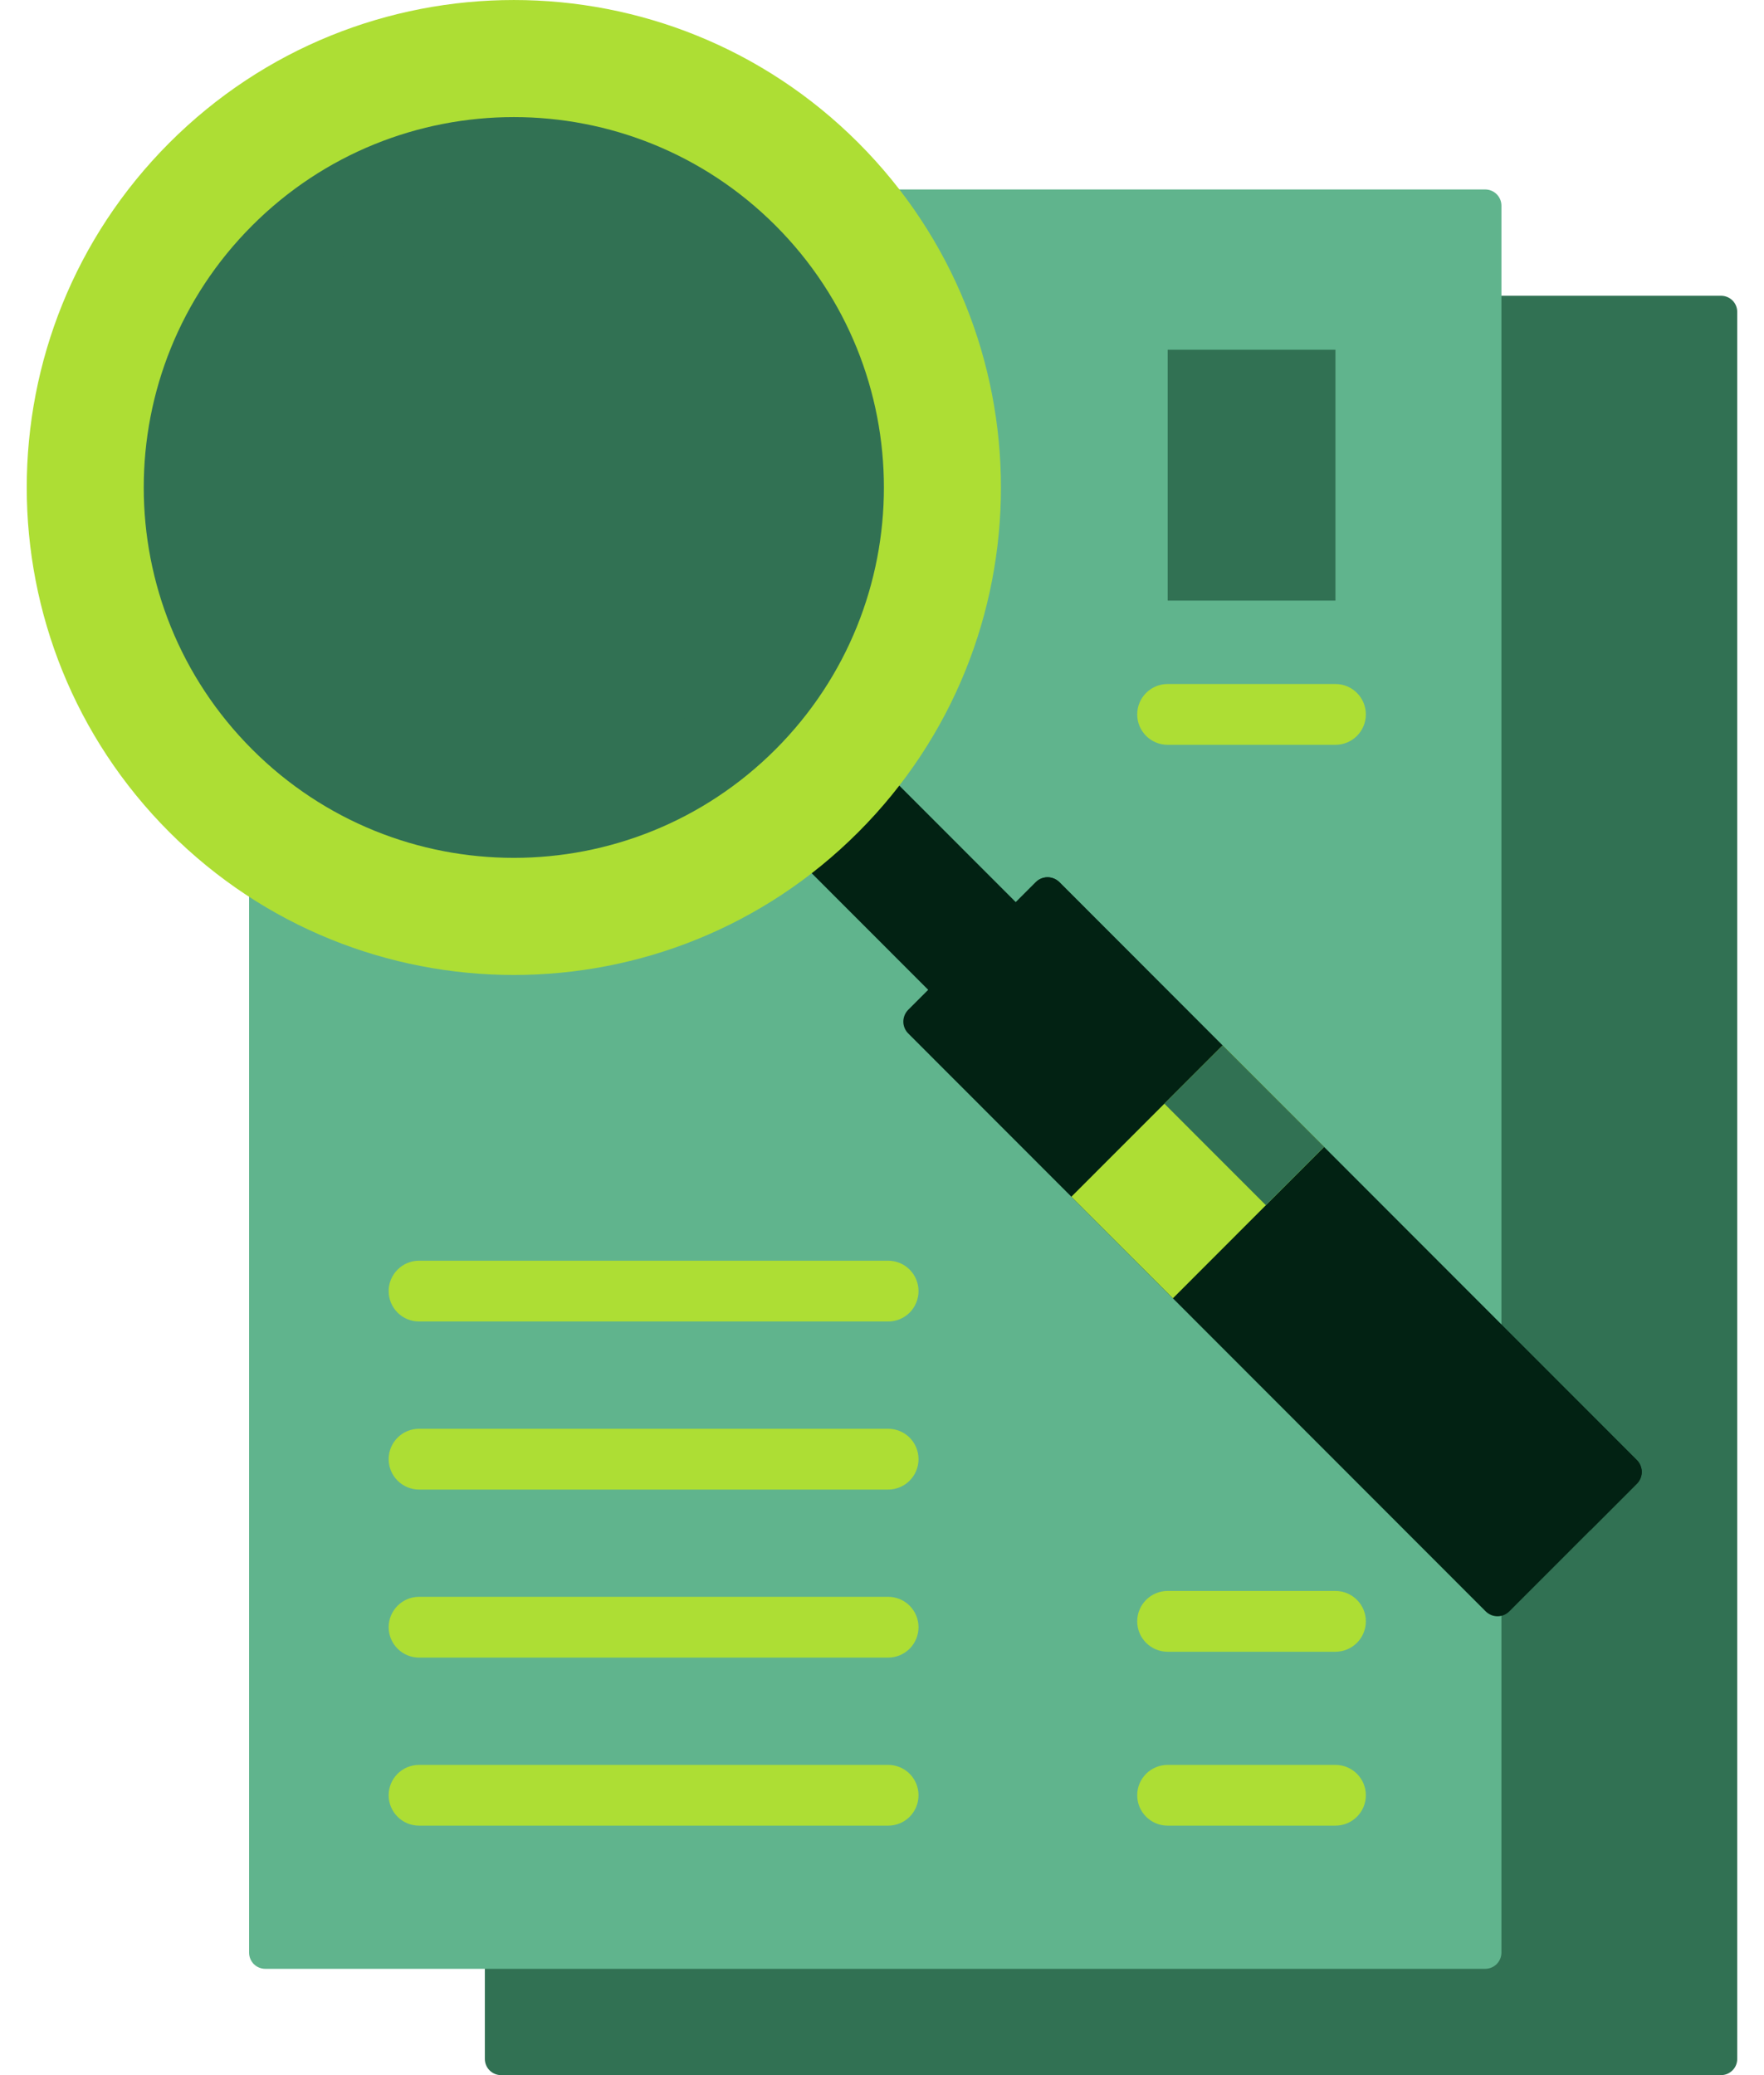 <svg width="34" height="40" viewBox="0 0 34 40" fill="none" xmlns="http://www.w3.org/2000/svg">
<path d="M33.172 40H9.657C9.574 40 9.495 39.967 9.436 39.908C9.378 39.85 9.345 39.77 9.345 39.688V6.013C9.345 5.93 9.378 5.851 9.436 5.792C9.495 5.734 9.574 5.701 9.657 5.701H33.172C33.255 5.701 33.334 5.734 33.393 5.792C33.452 5.851 33.484 5.93 33.484 6.013V39.688C33.484 39.77 33.452 39.85 33.393 39.908C33.334 39.967 33.255 40 33.172 40Z" fill="#317153"/>
<path d="M28.626 37.951H5.113C5.03 37.951 4.951 37.918 4.892 37.86C4.834 37.801 4.801 37.722 4.801 37.639V3.964C4.801 3.881 4.834 3.802 4.892 3.743C4.951 3.685 5.03 3.652 5.113 3.652H28.626C28.709 3.652 28.788 3.685 28.847 3.743C28.906 3.802 28.939 3.881 28.939 3.964V37.639C28.939 37.722 28.906 37.801 28.847 37.86C28.788 37.918 28.709 37.951 28.626 37.951Z" fill="#60B48D"/>
<path d="M17.118 25.473H8.077C7.922 25.473 7.773 25.412 7.663 25.302C7.553 25.192 7.491 25.043 7.491 24.887C7.491 24.732 7.553 24.583 7.663 24.473C7.773 24.363 7.922 24.301 8.077 24.301H17.118C17.274 24.301 17.423 24.363 17.533 24.473C17.642 24.583 17.704 24.732 17.704 24.887C17.704 25.043 17.642 25.192 17.533 25.302C17.423 25.412 17.274 25.473 17.118 25.473ZM17.118 28.713H8.077C7.922 28.713 7.773 28.651 7.663 28.541C7.553 28.431 7.491 28.282 7.491 28.127C7.491 27.971 7.553 27.822 7.663 27.712C7.773 27.602 7.922 27.541 8.077 27.541H17.118C17.274 27.541 17.423 27.602 17.533 27.712C17.642 27.822 17.704 27.971 17.704 28.127C17.704 28.282 17.642 28.431 17.533 28.541C17.423 28.651 17.274 28.713 17.118 28.713ZM17.118 31.952H8.077C7.922 31.952 7.773 31.89 7.663 31.78C7.553 31.67 7.491 31.521 7.491 31.366C7.491 31.211 7.553 31.062 7.663 30.952C7.773 30.842 7.922 30.78 8.077 30.78H17.118C17.274 30.78 17.423 30.842 17.533 30.952C17.642 31.062 17.704 31.211 17.704 31.366C17.704 31.521 17.642 31.67 17.533 31.78C17.423 31.89 17.274 31.952 17.118 31.952ZM17.118 35.191H8.077C7.922 35.191 7.773 35.13 7.663 35.02C7.553 34.91 7.491 34.761 7.491 34.605C7.491 34.45 7.553 34.301 7.663 34.191C7.773 34.081 7.922 34.02 8.077 34.02H17.118C17.274 34.02 17.423 34.081 17.533 34.191C17.642 34.301 17.704 34.45 17.704 34.605C17.704 34.761 17.642 34.91 17.533 35.02C17.423 35.13 17.274 35.191 17.118 35.191ZM25.74 14.357H22.505C22.182 14.357 21.919 14.095 21.919 13.771C21.919 13.447 22.182 13.185 22.505 13.185H25.74C26.063 13.185 26.326 13.447 26.326 13.771C26.326 14.095 26.063 14.357 25.74 14.357ZM25.74 35.191H22.505C22.182 35.191 21.919 34.929 21.919 34.605C21.919 34.282 22.182 34.02 22.505 34.02H25.74C26.063 34.02 26.326 34.282 26.326 34.605C26.326 34.929 26.063 35.191 25.74 35.191ZM25.74 31.839H22.505C22.182 31.839 21.919 31.577 21.919 31.253C21.919 30.93 22.182 30.667 22.505 30.667H25.74C26.063 30.667 26.326 30.93 26.326 31.253C26.326 31.577 26.063 31.839 25.74 31.839Z" fill="#ADDE34"/>
<path d="M22.506 6.741H25.74V11.577H22.506V6.741Z" fill="#317153"/>
<path d="M20.584 18.396L18.896 20.086L14.984 16.171L16.672 14.481L20.584 18.396Z" fill="#022213"/>
<path d="M16.543 2.752C20.209 6.422 20.209 12.372 16.543 16.041C12.876 19.711 6.932 19.711 3.265 16.041C-0.401 12.372 -0.401 6.422 3.265 2.752C6.932 -0.917 12.876 -0.917 16.543 2.752Z" fill="#ADDE34"/>
<path d="M14.948 4.348C17.733 7.137 17.733 11.657 14.948 14.445C12.162 17.233 7.645 17.233 4.86 14.445C2.074 11.657 2.074 7.137 4.86 4.348C7.645 1.56 12.162 1.56 14.948 4.348Z" fill="#317153"/>
<path d="M13.811 5.487C15.968 7.646 15.968 11.148 13.811 13.307C11.653 15.467 8.155 15.467 5.997 13.307C3.839 11.148 3.839 7.646 5.997 5.487C8.155 3.327 11.653 3.327 13.811 5.487Z" fill="#317153"/>
<path d="M31.55 28.6L29.091 31.061C29.061 31.091 29.026 31.114 28.987 31.131C28.948 31.147 28.906 31.155 28.864 31.155C28.821 31.155 28.779 31.147 28.74 31.131C28.701 31.114 28.666 31.091 28.636 31.061L17.505 19.92C17.445 19.86 17.411 19.778 17.411 19.693C17.411 19.608 17.445 19.526 17.505 19.465L19.964 17.005C19.994 16.975 20.029 16.951 20.068 16.935C20.107 16.919 20.149 16.911 20.191 16.911C20.233 16.911 20.275 16.919 20.314 16.935C20.354 16.951 20.389 16.975 20.419 17.005L31.55 28.145C31.61 28.206 31.644 28.288 31.644 28.373C31.644 28.458 31.61 28.54 31.55 28.6Z" fill="#022213"/>
<path d="M19.964 17.005L19.07 17.899L30.656 29.495L31.549 28.601C31.61 28.54 31.643 28.458 31.643 28.373C31.643 28.288 31.61 28.206 31.549 28.145L20.419 17.005C20.389 16.975 20.353 16.951 20.314 16.935C20.275 16.919 20.233 16.91 20.191 16.91C20.149 16.91 20.107 16.919 20.068 16.935C20.029 16.951 19.993 16.975 19.964 17.005Z" fill="#022213"/>
<path d="M25.52 22.11L22.607 25.026L20.65 23.068L23.564 20.152L25.52 22.11Z" fill="#ADDE34"/>
<path d="M25.52 22.11L24.399 23.232L22.442 21.274L23.563 20.152L25.52 22.11Z" fill="#317153"/>
</svg>
